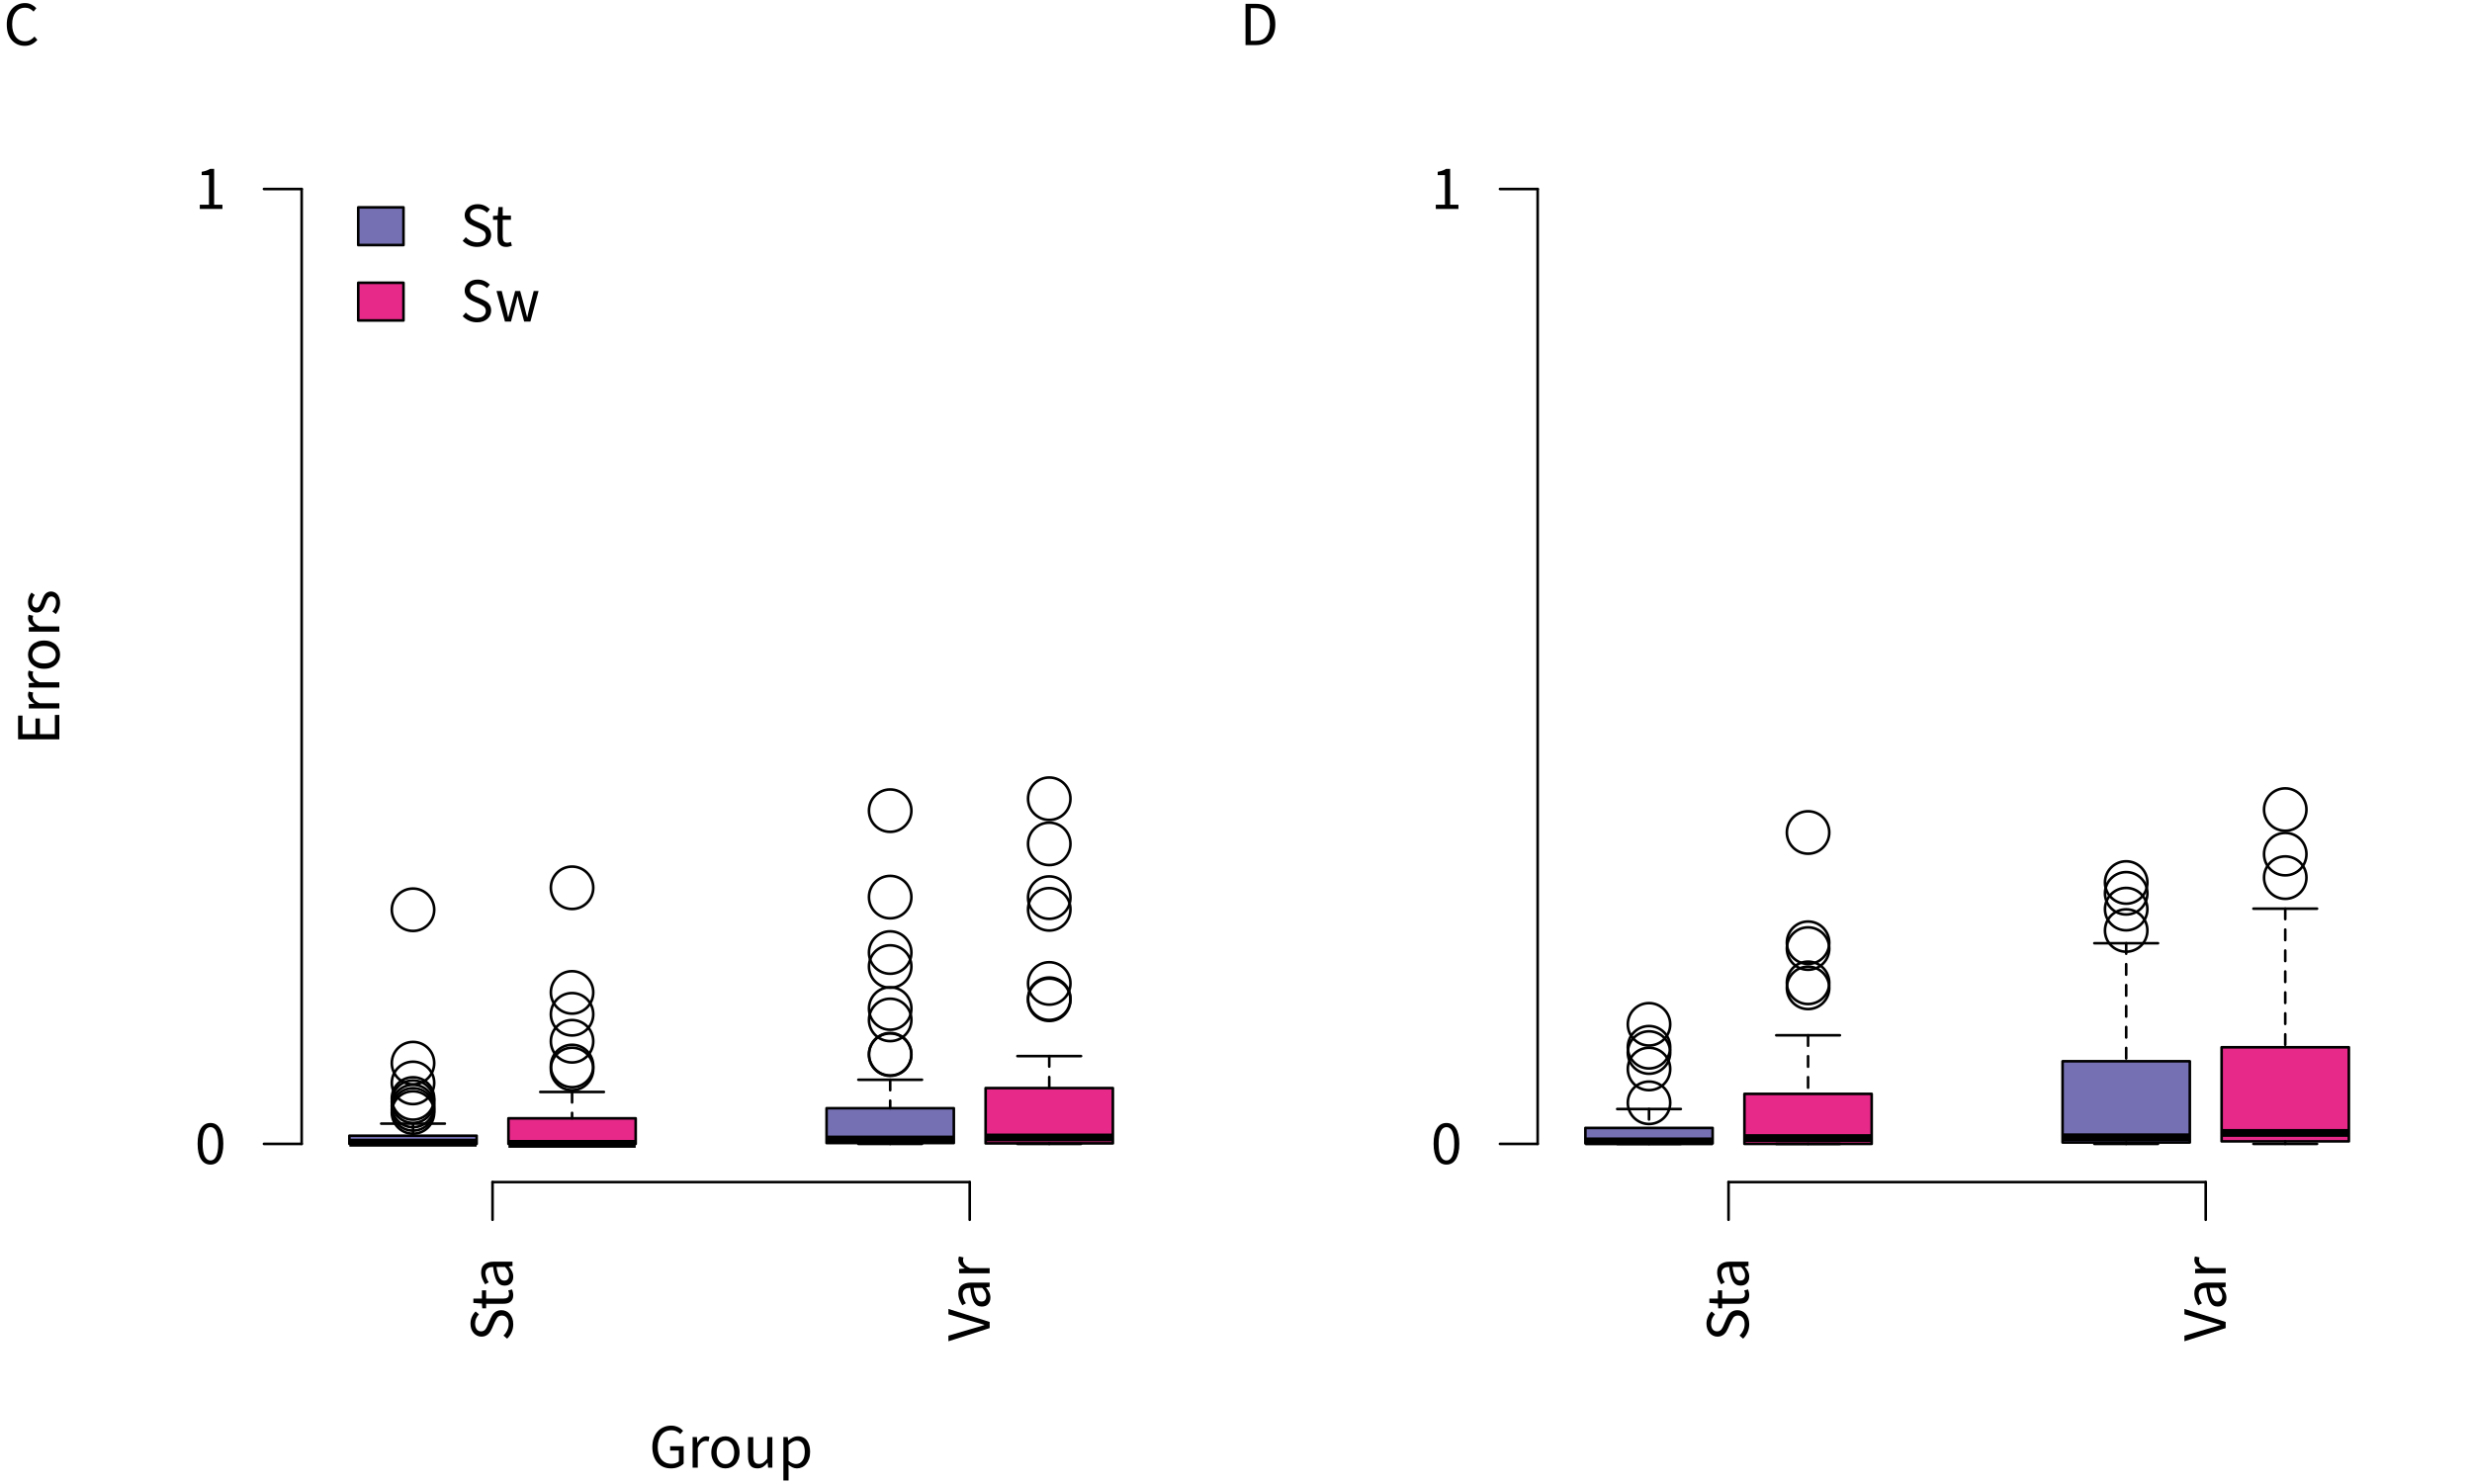 <?xml version="1.0" encoding="UTF-8"?>
<svg xmlns="http://www.w3.org/2000/svg" xmlns:xlink="http://www.w3.org/1999/xlink" width="708" height="425" viewBox="0 0 708 425">
<defs>
<g>
<g id="glyph-0-0">
<path d="M 6.266 0.219 C 5.484 0.219 4.766 0.082 4.109 -0.188 C 3.453 -0.469 2.891 -0.867 2.422 -1.391 C 1.961 -1.91 1.598 -2.551 1.328 -3.312 C 1.066 -4.082 0.938 -4.945 0.938 -5.906 C 0.938 -6.852 1.07 -7.703 1.344 -8.453 C 1.613 -9.211 1.988 -9.852 2.469 -10.375 C 2.945 -10.906 3.52 -11.312 4.188 -11.594 C 4.852 -11.883 5.578 -12.031 6.359 -12.031 C 6.766 -12.031 7.133 -11.984 7.469 -11.891 C 7.812 -11.805 8.125 -11.695 8.406 -11.562 C 8.695 -11.426 8.953 -11.27 9.172 -11.094 C 9.391 -10.914 9.582 -10.738 9.75 -10.562 L 8.922 -9.594 C 8.629 -9.906 8.285 -10.164 7.891 -10.375 C 7.492 -10.594 6.992 -10.703 6.391 -10.703 C 5.785 -10.703 5.242 -10.594 4.766 -10.375 C 4.285 -10.156 3.879 -9.836 3.547 -9.422 C 3.211 -9.004 2.953 -8.5 2.766 -7.906 C 2.578 -7.32 2.484 -6.664 2.484 -5.938 C 2.484 -5.195 2.566 -4.531 2.734 -3.938 C 2.91 -3.344 3.164 -2.832 3.5 -2.406 C 3.832 -1.988 4.238 -1.664 4.719 -1.438 C 5.207 -1.207 5.77 -1.094 6.406 -1.094 C 6.82 -1.094 7.219 -1.156 7.594 -1.281 C 7.977 -1.406 8.289 -1.578 8.531 -1.797 L 8.531 -4.875 L 6.031 -4.875 L 6.031 -6.125 L 9.906 -6.125 L 9.906 -1.156 C 9.52 -0.758 9.016 -0.43 8.391 -0.172 C 7.766 0.086 7.055 0.219 6.266 0.219 Z M 6.266 0.219 "/>
</g>
<g id="glyph-0-1">
<path d="M 1.469 0 L 1.469 -8.75 L 2.703 -8.75 L 2.828 -7.156 L 2.875 -7.156 C 3.176 -7.707 3.539 -8.145 3.969 -8.469 C 4.395 -8.801 4.859 -8.969 5.359 -8.969 C 5.711 -8.969 6.023 -8.906 6.297 -8.781 L 6.016 -7.484 C 5.867 -7.535 5.734 -7.57 5.609 -7.594 C 5.492 -7.613 5.348 -7.625 5.172 -7.625 C 4.797 -7.625 4.406 -7.473 4 -7.172 C 3.602 -6.879 3.254 -6.359 2.953 -5.609 L 2.953 0 Z M 1.469 0 "/>
</g>
<g id="glyph-0-2">
<path d="M 4.875 0.219 C 4.332 0.219 3.816 0.117 3.328 -0.078 C 2.848 -0.285 2.422 -0.582 2.047 -0.969 C 1.68 -1.363 1.383 -1.848 1.156 -2.422 C 0.938 -2.992 0.828 -3.641 0.828 -4.359 C 0.828 -5.086 0.938 -5.734 1.156 -6.297 C 1.383 -6.867 1.68 -7.352 2.047 -7.75 C 2.422 -8.156 2.848 -8.457 3.328 -8.656 C 3.816 -8.863 4.332 -8.969 4.875 -8.969 C 5.414 -8.969 5.926 -8.863 6.406 -8.656 C 6.895 -8.457 7.328 -8.156 7.703 -7.75 C 8.078 -7.352 8.375 -6.867 8.594 -6.297 C 8.812 -5.734 8.922 -5.086 8.922 -4.359 C 8.922 -3.641 8.812 -2.992 8.594 -2.422 C 8.375 -1.848 8.078 -1.363 7.703 -0.969 C 7.328 -0.582 6.895 -0.285 6.406 -0.078 C 5.926 0.117 5.414 0.219 4.875 0.219 Z M 4.875 -1.016 C 5.25 -1.016 5.594 -1.094 5.906 -1.25 C 6.219 -1.414 6.484 -1.645 6.703 -1.938 C 6.922 -2.227 7.086 -2.578 7.203 -2.984 C 7.328 -3.391 7.391 -3.848 7.391 -4.359 C 7.391 -4.859 7.328 -5.316 7.203 -5.734 C 7.086 -6.148 6.922 -6.504 6.703 -6.797 C 6.484 -7.098 6.219 -7.328 5.906 -7.484 C 5.594 -7.648 5.25 -7.734 4.875 -7.734 C 4.5 -7.734 4.156 -7.648 3.844 -7.484 C 3.539 -7.328 3.273 -7.098 3.047 -6.797 C 2.828 -6.504 2.656 -6.148 2.531 -5.734 C 2.414 -5.316 2.359 -4.859 2.359 -4.359 C 2.359 -3.848 2.414 -3.391 2.531 -2.984 C 2.656 -2.578 2.828 -2.227 3.047 -1.938 C 3.273 -1.645 3.539 -1.414 3.844 -1.25 C 4.156 -1.094 4.5 -1.016 4.875 -1.016 Z M 4.875 -1.016 "/>
</g>
<g id="glyph-0-3">
<path d="M 4.031 0.219 C 3.094 0.219 2.41 -0.066 1.984 -0.641 C 1.555 -1.223 1.344 -2.078 1.344 -3.203 L 1.344 -8.75 L 2.844 -8.75 L 2.844 -3.406 C 2.844 -2.57 2.973 -1.973 3.234 -1.609 C 3.492 -1.242 3.91 -1.062 4.484 -1.062 C 4.941 -1.062 5.344 -1.176 5.688 -1.406 C 6.031 -1.645 6.414 -2.02 6.844 -2.531 L 6.844 -8.75 L 8.312 -8.75 L 8.312 0 L 7.094 0 L 6.969 -1.375 L 6.906 -1.375 C 6.5 -0.883 6.07 -0.492 5.625 -0.203 C 5.176 0.078 4.645 0.219 4.031 0.219 Z M 4.031 0.219 "/>
</g>
<g id="glyph-0-4">
<path d="M 1.469 3.688 L 1.469 -8.75 L 2.703 -8.75 L 2.828 -7.734 L 2.875 -7.734 C 3.27 -8.078 3.703 -8.367 4.172 -8.609 C 4.648 -8.848 5.148 -8.969 5.672 -8.969 C 6.234 -8.969 6.727 -8.859 7.156 -8.641 C 7.594 -8.43 7.953 -8.129 8.234 -7.734 C 8.523 -7.348 8.742 -6.883 8.891 -6.344 C 9.047 -5.801 9.125 -5.188 9.125 -4.5 C 9.125 -3.758 9.02 -3.098 8.812 -2.516 C 8.613 -1.93 8.336 -1.43 7.984 -1.016 C 7.641 -0.609 7.238 -0.301 6.781 -0.094 C 6.332 0.113 5.852 0.219 5.344 0.219 C 4.938 0.219 4.531 0.129 4.125 -0.047 C 3.727 -0.234 3.328 -0.484 2.922 -0.797 L 2.953 0.734 L 2.953 3.688 Z M 5.094 -1.031 C 5.457 -1.031 5.789 -1.109 6.094 -1.266 C 6.395 -1.43 6.656 -1.66 6.875 -1.953 C 7.102 -2.242 7.281 -2.602 7.406 -3.031 C 7.531 -3.469 7.594 -3.957 7.594 -4.5 C 7.594 -4.977 7.551 -5.414 7.469 -5.812 C 7.383 -6.207 7.25 -6.547 7.062 -6.828 C 6.875 -7.109 6.633 -7.328 6.344 -7.484 C 6.051 -7.641 5.703 -7.719 5.297 -7.719 C 4.922 -7.719 4.539 -7.613 4.156 -7.406 C 3.781 -7.207 3.379 -6.914 2.953 -6.531 L 2.953 -1.938 C 3.348 -1.602 3.727 -1.367 4.094 -1.234 C 4.469 -1.098 4.801 -1.031 5.094 -1.031 Z M 5.094 -1.031 "/>
</g>
<g id="glyph-0-5">
<path d="M 4.484 0.219 C 3.316 0.219 2.41 -0.297 1.766 -1.328 C 1.117 -2.359 0.797 -3.844 0.797 -5.781 C 0.797 -7.707 1.117 -9.176 1.766 -10.188 C 2.41 -11.195 3.316 -11.703 4.484 -11.703 C 5.629 -11.703 6.523 -11.195 7.172 -10.188 C 7.828 -9.176 8.156 -7.707 8.156 -5.781 C 8.156 -3.844 7.828 -2.359 7.172 -1.328 C 6.523 -0.297 5.629 0.219 4.484 0.219 Z M 4.484 -0.969 C 4.816 -0.969 5.117 -1.062 5.391 -1.25 C 5.66 -1.438 5.895 -1.723 6.094 -2.109 C 6.289 -2.504 6.441 -3.004 6.547 -3.609 C 6.66 -4.211 6.719 -4.938 6.719 -5.781 C 6.719 -6.613 6.66 -7.332 6.547 -7.938 C 6.441 -8.539 6.289 -9.031 6.094 -9.406 C 5.895 -9.781 5.66 -10.055 5.391 -10.234 C 5.117 -10.422 4.816 -10.516 4.484 -10.516 C 4.148 -10.516 3.844 -10.422 3.562 -10.234 C 3.289 -10.055 3.055 -9.781 2.859 -9.406 C 2.66 -9.031 2.504 -8.539 2.391 -7.938 C 2.285 -7.332 2.234 -6.613 2.234 -5.781 C 2.234 -4.102 2.438 -2.879 2.844 -2.109 C 3.258 -1.348 3.805 -0.969 4.484 -0.969 Z M 4.484 -0.969 "/>
</g>
<g id="glyph-0-6">
<path d="M 1.422 0 L 1.422 -1.219 L 4.047 -1.219 L 4.047 -9.688 L 1.969 -9.688 L 1.969 -10.641 C 2.488 -10.734 2.941 -10.848 3.328 -10.984 C 3.723 -11.129 4.078 -11.297 4.391 -11.484 L 5.531 -11.484 L 5.531 -1.219 L 7.906 -1.219 L 7.906 0 Z M 1.422 0 "/>
</g>
<g id="glyph-0-7">
<path d="M 4.891 0.219 C 4.066 0.219 3.301 0.062 2.594 -0.25 C 1.883 -0.562 1.27 -0.988 0.75 -1.531 L 1.656 -2.578 C 2.07 -2.129 2.566 -1.77 3.141 -1.5 C 3.711 -1.227 4.301 -1.094 4.906 -1.094 C 5.688 -1.094 6.289 -1.27 6.719 -1.625 C 7.156 -1.977 7.375 -2.445 7.375 -3.031 C 7.375 -3.32 7.32 -3.57 7.219 -3.781 C 7.125 -4 6.988 -4.18 6.812 -4.328 C 6.633 -4.473 6.426 -4.602 6.188 -4.719 C 5.945 -4.844 5.691 -4.973 5.422 -5.109 L 3.719 -5.844 C 3.445 -5.969 3.164 -6.113 2.875 -6.281 C 2.594 -6.445 2.336 -6.648 2.109 -6.891 C 1.879 -7.129 1.691 -7.414 1.547 -7.75 C 1.398 -8.082 1.328 -8.461 1.328 -8.891 C 1.328 -9.336 1.422 -9.75 1.609 -10.125 C 1.797 -10.508 2.051 -10.844 2.375 -11.125 C 2.707 -11.414 3.098 -11.641 3.547 -11.797 C 4.004 -11.953 4.504 -12.031 5.047 -12.031 C 5.754 -12.031 6.406 -11.895 7 -11.625 C 7.602 -11.352 8.113 -11 8.531 -10.562 L 7.719 -9.594 C 7.363 -9.938 6.969 -10.207 6.531 -10.406 C 6.094 -10.602 5.598 -10.703 5.047 -10.703 C 4.379 -10.703 3.844 -10.551 3.438 -10.25 C 3.039 -9.945 2.844 -9.523 2.844 -8.984 C 2.844 -8.691 2.898 -8.445 3.016 -8.25 C 3.129 -8.051 3.281 -7.875 3.469 -7.719 C 3.664 -7.57 3.879 -7.441 4.109 -7.328 C 4.336 -7.211 4.57 -7.109 4.812 -7.016 L 6.484 -6.297 C 6.816 -6.148 7.133 -5.984 7.438 -5.797 C 7.738 -5.617 7.992 -5.406 8.203 -5.156 C 8.422 -4.906 8.594 -4.613 8.719 -4.281 C 8.844 -3.957 8.906 -3.582 8.906 -3.156 C 8.906 -2.688 8.812 -2.242 8.625 -1.828 C 8.445 -1.422 8.18 -1.066 7.828 -0.766 C 7.484 -0.461 7.062 -0.223 6.562 -0.047 C 6.07 0.129 5.516 0.219 4.891 0.219 Z M 4.891 0.219 "/>
</g>
<g id="glyph-0-8">
<path d="M 4.234 0.219 C 3.766 0.219 3.367 0.145 3.047 0 C 2.734 -0.145 2.477 -0.344 2.281 -0.594 C 2.082 -0.844 1.941 -1.145 1.859 -1.5 C 1.773 -1.863 1.734 -2.266 1.734 -2.703 L 1.734 -7.547 L 0.438 -7.547 L 0.438 -8.656 L 1.797 -8.75 L 1.984 -11.203 L 3.219 -11.203 L 3.219 -8.75 L 5.578 -8.75 L 5.578 -7.547 L 3.219 -7.547 L 3.219 -2.688 C 3.219 -2.145 3.316 -1.723 3.516 -1.422 C 3.711 -1.129 4.066 -0.984 4.578 -0.984 C 4.734 -0.984 4.898 -1.008 5.078 -1.062 C 5.254 -1.113 5.414 -1.164 5.562 -1.219 L 5.844 -0.109 C 5.602 -0.023 5.344 0.047 5.062 0.109 C 4.781 0.18 4.504 0.219 4.234 0.219 Z M 4.234 0.219 "/>
</g>
<g id="glyph-0-9">
<path d="M 2.859 0 L 0.438 -8.75 L 1.938 -8.75 L 3.234 -3.688 C 3.336 -3.27 3.43 -2.863 3.516 -2.469 C 3.598 -2.07 3.68 -1.672 3.766 -1.266 L 3.828 -1.266 C 3.93 -1.672 4.031 -2.07 4.125 -2.469 C 4.219 -2.875 4.316 -3.281 4.422 -3.688 L 5.781 -8.75 L 7.219 -8.75 L 8.594 -3.688 C 8.695 -3.27 8.797 -2.863 8.891 -2.469 C 8.992 -2.07 9.098 -1.672 9.203 -1.266 L 9.266 -1.266 C 9.359 -1.672 9.445 -2.07 9.531 -2.469 C 9.625 -2.863 9.719 -3.27 9.812 -3.688 L 11.094 -8.75 L 12.484 -8.75 L 10.156 0 L 8.359 0 L 7.094 -4.703 C 6.988 -5.117 6.891 -5.531 6.797 -5.938 C 6.703 -6.344 6.602 -6.77 6.5 -7.219 L 6.422 -7.219 C 6.328 -6.77 6.234 -6.336 6.141 -5.922 C 6.047 -5.516 5.938 -5.102 5.812 -4.688 L 4.594 0 Z M 2.859 0 "/>
</g>
<g id="glyph-0-10">
<path d="M 6.078 0.219 C 5.336 0.219 4.656 0.082 4.031 -0.188 C 3.406 -0.469 2.859 -0.867 2.391 -1.391 C 1.93 -1.91 1.57 -2.551 1.312 -3.312 C 1.062 -4.082 0.938 -4.945 0.938 -5.906 C 0.938 -6.852 1.066 -7.703 1.328 -8.453 C 1.598 -9.211 1.961 -9.852 2.422 -10.375 C 2.891 -10.906 3.441 -11.312 4.078 -11.594 C 4.723 -11.883 5.422 -12.031 6.172 -12.031 C 6.891 -12.031 7.52 -11.879 8.062 -11.578 C 8.613 -11.285 9.062 -10.945 9.406 -10.562 L 8.609 -9.594 C 8.297 -9.926 7.941 -10.191 7.547 -10.391 C 7.148 -10.598 6.695 -10.703 6.188 -10.703 C 5.625 -10.703 5.113 -10.594 4.656 -10.375 C 4.207 -10.156 3.816 -9.836 3.484 -9.422 C 3.16 -9.004 2.91 -8.5 2.734 -7.906 C 2.566 -7.32 2.484 -6.664 2.484 -5.938 C 2.484 -5.195 2.566 -4.531 2.734 -3.938 C 2.91 -3.344 3.156 -2.832 3.469 -2.406 C 3.781 -1.988 4.16 -1.664 4.609 -1.438 C 5.066 -1.207 5.578 -1.094 6.141 -1.094 C 6.711 -1.094 7.211 -1.207 7.641 -1.438 C 8.078 -1.676 8.488 -2.008 8.875 -2.438 L 9.703 -1.5 C 9.234 -0.957 8.703 -0.535 8.109 -0.234 C 7.523 0.066 6.848 0.219 6.078 0.219 Z M 6.078 0.219 "/>
</g>
<g id="glyph-0-11">
<path d="M 1.625 0 L 1.625 -11.812 L 4.578 -11.812 C 6.398 -11.812 7.785 -11.305 8.734 -10.297 C 9.68 -9.285 10.156 -7.836 10.156 -5.953 C 10.156 -5.016 10.035 -4.176 9.797 -3.438 C 9.555 -2.707 9.203 -2.086 8.734 -1.578 C 8.266 -1.066 7.688 -0.676 7 -0.406 C 6.312 -0.133 5.523 0 4.641 0 Z M 3.109 -1.219 L 4.469 -1.219 C 5.844 -1.219 6.875 -1.629 7.562 -2.453 C 8.258 -3.285 8.609 -4.453 8.609 -5.953 C 8.609 -7.453 8.258 -8.598 7.562 -9.391 C 6.875 -10.18 5.844 -10.578 4.469 -10.578 L 3.109 -10.578 Z M 3.109 -1.219 "/>
</g>
<g id="glyph-1-0">
<path d="M 0 -1.625 L -11.812 -1.625 L -11.812 -8.422 L -10.547 -8.422 L -10.547 -3.109 L -6.844 -3.109 L -6.844 -7.594 L -5.562 -7.594 L -5.562 -3.109 L -1.281 -3.109 L -1.281 -8.609 L 0 -8.609 Z M 0 -1.625 "/>
</g>
<g id="glyph-1-1">
<path d="M 0 -1.469 L -8.75 -1.469 L -8.75 -2.703 L -7.156 -2.828 L -7.156 -2.875 C -7.707 -3.176 -8.145 -3.539 -8.469 -3.969 C -8.801 -4.395 -8.969 -4.859 -8.969 -5.359 C -8.969 -5.711 -8.906 -6.023 -8.781 -6.297 L -7.484 -6.016 C -7.535 -5.867 -7.57 -5.734 -7.594 -5.609 C -7.613 -5.492 -7.625 -5.348 -7.625 -5.172 C -7.625 -4.797 -7.473 -4.406 -7.172 -4 C -6.879 -3.602 -6.359 -3.254 -5.609 -2.953 L 0 -2.953 Z M 0 -1.469 "/>
</g>
<g id="glyph-1-2">
<path d="M 0.219 -4.875 C 0.219 -4.332 0.117 -3.816 -0.078 -3.328 C -0.285 -2.848 -0.582 -2.422 -0.969 -2.047 C -1.363 -1.68 -1.848 -1.383 -2.422 -1.156 C -2.992 -0.938 -3.641 -0.828 -4.359 -0.828 C -5.086 -0.828 -5.734 -0.938 -6.297 -1.156 C -6.867 -1.383 -7.352 -1.68 -7.75 -2.047 C -8.156 -2.422 -8.457 -2.848 -8.656 -3.328 C -8.863 -3.816 -8.969 -4.332 -8.969 -4.875 C -8.969 -5.414 -8.863 -5.926 -8.656 -6.406 C -8.457 -6.895 -8.156 -7.328 -7.75 -7.703 C -7.352 -8.078 -6.867 -8.375 -6.297 -8.594 C -5.734 -8.812 -5.086 -8.922 -4.359 -8.922 C -3.641 -8.922 -2.992 -8.812 -2.422 -8.594 C -1.848 -8.375 -1.363 -8.078 -0.969 -7.703 C -0.582 -7.328 -0.285 -6.895 -0.078 -6.406 C 0.117 -5.926 0.219 -5.414 0.219 -4.875 Z M -1.016 -4.875 C -1.016 -5.25 -1.094 -5.594 -1.25 -5.906 C -1.414 -6.219 -1.645 -6.484 -1.938 -6.703 C -2.227 -6.922 -2.578 -7.086 -2.984 -7.203 C -3.391 -7.328 -3.848 -7.391 -4.359 -7.391 C -4.859 -7.391 -5.316 -7.328 -5.734 -7.203 C -6.148 -7.086 -6.504 -6.922 -6.797 -6.703 C -7.098 -6.484 -7.328 -6.219 -7.484 -5.906 C -7.648 -5.594 -7.734 -5.25 -7.734 -4.875 C -7.734 -4.5 -7.648 -4.156 -7.484 -3.844 C -7.328 -3.539 -7.098 -3.273 -6.797 -3.047 C -6.504 -2.828 -6.148 -2.656 -5.734 -2.531 C -5.316 -2.414 -4.859 -2.359 -4.359 -2.359 C -3.848 -2.359 -3.391 -2.414 -2.984 -2.531 C -2.578 -2.656 -2.227 -2.828 -1.938 -3.047 C -1.645 -3.273 -1.414 -3.539 -1.25 -3.844 C -1.094 -4.156 -1.016 -4.5 -1.016 -4.875 Z M -1.016 -4.875 "/>
</g>
<g id="glyph-1-3">
<path d="M 0.219 -3.766 C 0.219 -3.141 0.102 -2.547 -0.125 -1.984 C -0.352 -1.422 -0.641 -0.926 -0.984 -0.5 L -1.984 -1.234 C -1.672 -1.617 -1.414 -2.016 -1.219 -2.422 C -1.031 -2.828 -0.938 -3.289 -0.938 -3.812 C -0.938 -4.395 -1.066 -4.828 -1.328 -5.109 C -1.598 -5.398 -1.922 -5.547 -2.297 -5.547 C -2.523 -5.547 -2.723 -5.484 -2.891 -5.359 C -3.066 -5.242 -3.219 -5.094 -3.344 -4.906 C -3.469 -4.719 -3.578 -4.504 -3.672 -4.266 C -3.766 -4.023 -3.859 -3.785 -3.953 -3.547 C -4.066 -3.234 -4.191 -2.922 -4.328 -2.609 C -4.461 -2.297 -4.629 -2.016 -4.828 -1.766 C -5.023 -1.523 -5.254 -1.328 -5.516 -1.172 C -5.785 -1.016 -6.109 -0.938 -6.484 -0.938 C -6.828 -0.938 -7.148 -1.004 -7.453 -1.141 C -7.766 -1.273 -8.031 -1.473 -8.25 -1.734 C -8.477 -1.992 -8.656 -2.305 -8.781 -2.672 C -8.906 -3.047 -8.969 -3.469 -8.969 -3.938 C -8.969 -4.488 -8.867 -4.992 -8.672 -5.453 C -8.484 -5.922 -8.25 -6.32 -7.969 -6.656 L -7.031 -5.953 C -7.258 -5.66 -7.445 -5.348 -7.594 -5.016 C -7.738 -4.691 -7.812 -4.336 -7.812 -3.953 C -7.812 -3.398 -7.688 -2.992 -7.438 -2.734 C -7.188 -2.484 -6.891 -2.359 -6.547 -2.359 C -6.348 -2.359 -6.172 -2.41 -6.016 -2.516 C -5.867 -2.629 -5.738 -2.773 -5.625 -2.953 C -5.508 -3.129 -5.406 -3.332 -5.312 -3.562 C -5.227 -3.801 -5.141 -4.047 -5.047 -4.297 C -4.922 -4.609 -4.789 -4.922 -4.656 -5.234 C -4.531 -5.555 -4.367 -5.844 -4.172 -6.094 C -3.973 -6.352 -3.727 -6.562 -3.438 -6.719 C -3.145 -6.883 -2.797 -6.969 -2.391 -6.969 C -2.035 -6.969 -1.703 -6.895 -1.391 -6.75 C -1.078 -6.613 -0.801 -6.41 -0.562 -6.141 C -0.32 -5.867 -0.133 -5.531 0 -5.125 C 0.145 -4.727 0.219 -4.273 0.219 -3.766 Z M 0.219 -3.766 "/>
</g>
<g id="glyph-1-4">
<path d="M 0.219 -4.891 C 0.219 -4.066 0.062 -3.301 -0.25 -2.594 C -0.562 -1.883 -0.988 -1.27 -1.531 -0.75 L -2.578 -1.656 C -2.129 -2.07 -1.77 -2.566 -1.5 -3.141 C -1.227 -3.711 -1.094 -4.301 -1.094 -4.906 C -1.094 -5.688 -1.27 -6.289 -1.625 -6.719 C -1.977 -7.156 -2.445 -7.375 -3.031 -7.375 C -3.32 -7.375 -3.57 -7.32 -3.781 -7.219 C -4 -7.125 -4.18 -6.988 -4.328 -6.812 C -4.473 -6.633 -4.602 -6.426 -4.719 -6.188 C -4.844 -5.945 -4.973 -5.691 -5.109 -5.422 L -5.844 -3.719 C -5.969 -3.445 -6.113 -3.164 -6.281 -2.875 C -6.445 -2.594 -6.648 -2.336 -6.891 -2.109 C -7.129 -1.879 -7.414 -1.691 -7.75 -1.547 C -8.082 -1.398 -8.461 -1.328 -8.891 -1.328 C -9.336 -1.328 -9.75 -1.422 -10.125 -1.609 C -10.508 -1.797 -10.844 -2.051 -11.125 -2.375 C -11.414 -2.707 -11.641 -3.098 -11.797 -3.547 C -11.953 -4.004 -12.031 -4.504 -12.031 -5.047 C -12.031 -5.754 -11.895 -6.406 -11.625 -7 C -11.352 -7.602 -11 -8.113 -10.562 -8.531 L -9.594 -7.719 C -9.938 -7.363 -10.207 -6.969 -10.406 -6.531 C -10.602 -6.094 -10.703 -5.598 -10.703 -5.047 C -10.703 -4.379 -10.551 -3.844 -10.25 -3.438 C -9.945 -3.039 -9.523 -2.844 -8.984 -2.844 C -8.691 -2.844 -8.445 -2.898 -8.25 -3.016 C -8.051 -3.129 -7.875 -3.281 -7.719 -3.469 C -7.57 -3.664 -7.441 -3.879 -7.328 -4.109 C -7.211 -4.336 -7.109 -4.57 -7.016 -4.812 L -6.297 -6.484 C -6.148 -6.816 -5.984 -7.133 -5.797 -7.438 C -5.617 -7.738 -5.406 -7.992 -5.156 -8.203 C -4.906 -8.422 -4.613 -8.594 -4.281 -8.719 C -3.957 -8.844 -3.582 -8.906 -3.156 -8.906 C -2.688 -8.906 -2.242 -8.812 -1.828 -8.625 C -1.422 -8.445 -1.066 -8.18 -0.766 -7.828 C -0.461 -7.484 -0.223 -7.062 -0.047 -6.562 C 0.129 -6.07 0.219 -5.516 0.219 -4.891 Z M 0.219 -4.891 "/>
</g>
<g id="glyph-1-5">
<path d="M 0.219 -4.234 C 0.219 -3.766 0.145 -3.367 0 -3.047 C -0.145 -2.734 -0.344 -2.477 -0.594 -2.281 C -0.844 -2.082 -1.145 -1.941 -1.5 -1.859 C -1.863 -1.773 -2.266 -1.734 -2.703 -1.734 L -7.547 -1.734 L -7.547 -0.438 L -8.656 -0.438 L -8.75 -1.797 L -11.203 -1.984 L -11.203 -3.219 L -8.75 -3.219 L -8.75 -5.578 L -7.547 -5.578 L -7.547 -3.219 L -2.688 -3.219 C -2.145 -3.219 -1.723 -3.316 -1.422 -3.516 C -1.129 -3.711 -0.984 -4.066 -0.984 -4.578 C -0.984 -4.734 -1.008 -4.898 -1.062 -5.078 C -1.113 -5.254 -1.164 -5.414 -1.219 -5.562 L -0.109 -5.844 C -0.023 -5.602 0.047 -5.344 0.109 -5.062 C 0.18 -4.781 0.219 -4.504 0.219 -4.234 Z M 0.219 -4.234 "/>
</g>
<g id="glyph-1-6">
<path d="M 0.219 -3.484 C 0.219 -2.754 0.004 -2.145 -0.422 -1.656 C -0.859 -1.176 -1.473 -0.938 -2.266 -0.938 C -3.223 -0.938 -3.957 -1.359 -4.469 -2.203 C -4.977 -3.055 -5.336 -4.422 -5.547 -6.297 C -5.816 -6.297 -6.082 -6.27 -6.344 -6.219 C -6.613 -6.164 -6.848 -6.07 -7.047 -5.938 C -7.254 -5.801 -7.422 -5.617 -7.547 -5.391 C -7.672 -5.16 -7.734 -4.863 -7.734 -4.5 C -7.734 -4 -7.633 -3.523 -7.438 -3.078 C -7.25 -2.629 -7.035 -2.234 -6.797 -1.891 L -7.828 -1.312 C -8.086 -1.719 -8.344 -2.211 -8.594 -2.797 C -8.844 -3.391 -8.969 -4.039 -8.969 -4.75 C -8.969 -5.82 -8.641 -6.598 -7.984 -7.078 C -7.328 -7.555 -6.453 -7.797 -5.359 -7.797 L 0 -7.797 L 0 -6.562 L -1.047 -6.438 L -1.047 -6.391 C -0.691 -5.973 -0.391 -5.52 -0.141 -5.031 C 0.098 -4.551 0.219 -4.035 0.219 -3.484 Z M -0.969 -3.922 C -0.969 -4.336 -1.066 -4.734 -1.266 -5.109 C -1.461 -5.484 -1.754 -5.879 -2.141 -6.297 L -4.578 -6.297 C -4.473 -5.566 -4.352 -4.953 -4.219 -4.453 C -4.094 -3.953 -3.938 -3.551 -3.75 -3.25 C -3.57 -2.945 -3.367 -2.723 -3.141 -2.578 C -2.91 -2.441 -2.656 -2.375 -2.375 -2.375 C -1.875 -2.375 -1.516 -2.523 -1.297 -2.828 C -1.078 -3.129 -0.969 -3.492 -0.969 -3.922 Z M -0.969 -3.922 "/>
</g>
<g id="glyph-1-7">
<path d="M 0 -3.781 L -11.812 0 L -11.812 -1.609 L -5.438 -3.484 C -4.727 -3.703 -4.07 -3.891 -3.469 -4.047 C -2.875 -4.211 -2.227 -4.41 -1.531 -4.641 L -1.531 -4.719 C -2.227 -4.938 -2.875 -5.129 -3.469 -5.297 C -4.07 -5.461 -4.727 -5.645 -5.438 -5.844 L -11.812 -7.734 L -11.812 -9.266 L 0 -5.531 Z M 0 -3.781 "/>
</g>
</g>
</defs>
<rect x="-70.8" y="-42.5" width="849.6" height="510" fill="rgb(100%, 100%, 100%)" fill-opacity="1"/>
<path fill-rule="nonzero" fill="rgb(45.882%, 43.922%, 70.196%)" fill-opacity="1" d="M 100.066 327.66 L 136.512 327.66 L 136.512 325.312 L 100.066 325.312 Z M 100.066 327.66 "/>
<path fill="none" stroke-width="2.25" stroke-linecap="butt" stroke-linejoin="round" stroke="rgb(0%, 0%, 0%)" stroke-opacity="1" stroke-miterlimit="10" d="M 100.066 327.324 L 136.512 327.324 "/>
<path fill="none" stroke-width="0.75" stroke-linecap="round" stroke-linejoin="round" stroke="rgb(0%, 0%, 0%)" stroke-opacity="1" stroke-dasharray="3 3" stroke-miterlimit="10" d="M 118.289 327.66 L 118.289 327.66 "/>
<path fill="none" stroke-width="0.75" stroke-linecap="round" stroke-linejoin="round" stroke="rgb(0%, 0%, 0%)" stroke-opacity="1" stroke-dasharray="3 3" stroke-miterlimit="10" d="M 118.289 321.855 L 118.289 325.312 "/>
<path fill="none" stroke-width="0.75" stroke-linecap="round" stroke-linejoin="round" stroke="rgb(0%, 0%, 0%)" stroke-opacity="1" stroke-miterlimit="10" d="M 109.18 327.66 L 127.398 327.66 "/>
<path fill="none" stroke-width="0.75" stroke-linecap="round" stroke-linejoin="round" stroke="rgb(0%, 0%, 0%)" stroke-opacity="1" stroke-miterlimit="10" d="M 109.18 321.855 L 127.398 321.855 "/>
<path fill="none" stroke-width="0.75" stroke-linecap="round" stroke-linejoin="round" stroke="rgb(0%, 0%, 0%)" stroke-opacity="1" stroke-miterlimit="10" d="M 100.066 327.66 L 136.512 327.66 L 136.512 325.312 L 100.066 325.312 Z M 100.066 327.66 "/>
<path fill="none" stroke-width="0.75" stroke-linecap="round" stroke-linejoin="round" stroke="rgb(0%, 0%, 0%)" stroke-opacity="1" stroke-miterlimit="10" d="M 124.363 318.668 C 124.363 322.023 121.645 324.742 118.289 324.742 C 114.934 324.742 112.215 322.023 112.215 318.668 C 112.215 315.312 114.934 312.594 118.289 312.594 C 121.645 312.594 124.363 315.312 124.363 318.668 "/>
<path fill="none" stroke-width="0.75" stroke-linecap="round" stroke-linejoin="round" stroke="rgb(0%, 0%, 0%)" stroke-opacity="1" stroke-miterlimit="10" d="M 124.363 260.594 C 124.363 263.949 121.645 266.668 118.289 266.668 C 114.934 266.668 112.215 263.949 112.215 260.594 C 112.215 257.238 114.934 254.52 118.289 254.52 C 121.645 254.52 124.363 257.238 124.363 260.594 "/>
<path fill="none" stroke-width="0.75" stroke-linecap="round" stroke-linejoin="round" stroke="rgb(0%, 0%, 0%)" stroke-opacity="1" stroke-miterlimit="10" d="M 124.363 315.574 C 124.363 318.93 121.645 321.652 118.289 321.652 C 114.934 321.652 112.215 318.93 112.215 315.574 C 112.215 312.223 114.934 309.5 118.289 309.5 C 121.645 309.5 124.363 312.223 124.363 315.574 "/>
<path fill="none" stroke-width="0.75" stroke-linecap="round" stroke-linejoin="round" stroke="rgb(0%, 0%, 0%)" stroke-opacity="1" stroke-miterlimit="10" d="M 124.363 317.781 C 124.363 321.137 121.645 323.855 118.289 323.855 C 114.934 323.855 112.215 321.137 112.215 317.781 C 112.215 314.426 114.934 311.707 118.289 311.707 C 121.645 311.707 124.363 314.426 124.363 317.781 "/>
<path fill="none" stroke-width="0.75" stroke-linecap="round" stroke-linejoin="round" stroke="rgb(0%, 0%, 0%)" stroke-opacity="1" stroke-miterlimit="10" d="M 124.363 304.527 C 124.363 307.883 121.645 310.602 118.289 310.602 C 114.934 310.602 112.215 307.883 112.215 304.527 C 112.215 301.172 114.934 298.453 118.289 298.453 C 121.645 298.453 124.363 301.172 124.363 304.527 "/>
<path fill="none" stroke-width="0.75" stroke-linecap="round" stroke-linejoin="round" stroke="rgb(0%, 0%, 0%)" stroke-opacity="1" stroke-miterlimit="10" d="M 124.363 316.805 C 124.363 320.16 121.645 322.879 118.289 322.879 C 114.934 322.879 112.215 320.16 112.215 316.805 C 112.215 313.449 114.934 310.73 118.289 310.73 C 121.645 310.73 124.363 313.449 124.363 316.805 "/>
<path fill="none" stroke-width="0.75" stroke-linecap="round" stroke-linejoin="round" stroke="rgb(0%, 0%, 0%)" stroke-opacity="1" stroke-miterlimit="10" d="M 124.363 310.191 C 124.363 313.547 121.645 316.27 118.289 316.27 C 114.934 316.27 112.215 313.547 112.215 310.191 C 112.215 306.836 114.934 304.117 118.289 304.117 C 121.645 304.117 124.363 306.836 124.363 310.191 "/>
<path fill="none" stroke-width="0.75" stroke-linecap="round" stroke-linejoin="round" stroke="rgb(0%, 0%, 0%)" stroke-opacity="1" stroke-miterlimit="10" d="M 124.363 314.648 C 124.363 318.004 121.645 320.723 118.289 320.723 C 114.934 320.723 112.215 318.004 112.215 314.648 C 112.215 311.293 114.934 308.574 118.289 308.574 C 121.645 308.574 124.363 311.293 124.363 314.648 "/>
<path fill-rule="nonzero" fill="rgb(90.588%, 16.078%, 54.118%)" fill-opacity="1" d="M 145.621 327.66 L 182.066 327.66 L 182.066 320.332 L 145.621 320.332 Z M 145.621 327.66 "/>
<path fill="none" stroke-width="2.25" stroke-linecap="butt" stroke-linejoin="round" stroke="rgb(0%, 0%, 0%)" stroke-opacity="1" stroke-miterlimit="10" d="M 145.621 327.66 L 182.066 327.66 "/>
<path fill="none" stroke-width="0.75" stroke-linecap="round" stroke-linejoin="round" stroke="rgb(0%, 0%, 0%)" stroke-opacity="1" stroke-dasharray="3 3" stroke-miterlimit="10" d="M 163.844 327.66 L 163.844 327.66 "/>
<path fill="none" stroke-width="0.75" stroke-linecap="round" stroke-linejoin="round" stroke="rgb(0%, 0%, 0%)" stroke-opacity="1" stroke-dasharray="3 3" stroke-miterlimit="10" d="M 163.844 312.785 L 163.844 320.332 "/>
<path fill="none" stroke-width="0.75" stroke-linecap="round" stroke-linejoin="round" stroke="rgb(0%, 0%, 0%)" stroke-opacity="1" stroke-miterlimit="10" d="M 154.734 327.66 L 172.957 327.66 "/>
<path fill="none" stroke-width="0.75" stroke-linecap="round" stroke-linejoin="round" stroke="rgb(0%, 0%, 0%)" stroke-opacity="1" stroke-miterlimit="10" d="M 154.734 312.785 L 172.957 312.785 "/>
<path fill="none" stroke-width="0.75" stroke-linecap="round" stroke-linejoin="round" stroke="rgb(0%, 0%, 0%)" stroke-opacity="1" stroke-miterlimit="10" d="M 145.621 327.66 L 182.066 327.66 L 182.066 320.332 L 145.621 320.332 Z M 145.621 327.66 "/>
<path fill="none" stroke-width="0.75" stroke-linecap="round" stroke-linejoin="round" stroke="rgb(0%, 0%, 0%)" stroke-opacity="1" stroke-miterlimit="10" d="M 169.918 284.27 C 169.918 287.625 167.199 290.348 163.844 290.348 C 160.488 290.348 157.77 287.625 157.77 284.27 C 157.77 280.918 160.488 278.195 163.844 278.195 C 167.199 278.195 169.918 280.918 169.918 284.27 "/>
<path fill="none" stroke-width="0.75" stroke-linecap="round" stroke-linejoin="round" stroke="rgb(0%, 0%, 0%)" stroke-opacity="1" stroke-miterlimit="10" d="M 169.918 254.301 C 169.918 257.656 167.199 260.375 163.844 260.375 C 160.488 260.375 157.77 257.656 157.77 254.301 C 157.77 250.945 160.488 248.227 163.844 248.227 C 167.199 248.227 169.918 250.945 169.918 254.301 "/>
<path fill="none" stroke-width="0.75" stroke-linecap="round" stroke-linejoin="round" stroke="rgb(0%, 0%, 0%)" stroke-opacity="1" stroke-miterlimit="10" d="M 169.918 290.531 C 169.918 293.887 167.199 296.605 163.844 296.605 C 160.488 296.605 157.77 293.887 157.77 290.531 C 157.77 287.176 160.488 284.457 163.844 284.457 C 167.199 284.457 169.918 287.176 169.918 290.531 "/>
<path fill="none" stroke-width="0.75" stroke-linecap="round" stroke-linejoin="round" stroke="rgb(0%, 0%, 0%)" stroke-opacity="1" stroke-miterlimit="10" d="M 169.918 306.195 C 169.918 309.551 167.199 312.27 163.844 312.27 C 160.488 312.27 157.77 309.551 157.77 306.195 C 157.77 302.84 160.488 300.121 163.844 300.121 C 167.199 300.121 169.918 302.84 169.918 306.195 "/>
<path fill="none" stroke-width="0.75" stroke-linecap="round" stroke-linejoin="round" stroke="rgb(0%, 0%, 0%)" stroke-opacity="1" stroke-miterlimit="10" d="M 169.918 298.266 C 169.918 301.621 167.199 304.344 163.844 304.344 C 160.488 304.344 157.77 301.621 157.77 298.266 C 157.77 294.914 160.488 292.191 163.844 292.191 C 167.199 292.191 169.918 294.914 169.918 298.266 "/>
<path fill="none" stroke-width="0.75" stroke-linecap="round" stroke-linejoin="round" stroke="rgb(0%, 0%, 0%)" stroke-opacity="1" stroke-miterlimit="10" d="M 169.918 305.348 C 169.918 308.703 167.199 311.422 163.844 311.422 C 160.488 311.422 157.77 308.703 157.77 305.348 C 157.77 301.992 160.488 299.273 163.844 299.273 C 167.199 299.273 169.918 301.992 169.918 305.348 "/>
<path fill-rule="nonzero" fill="rgb(45.882%, 43.922%, 70.196%)" fill-opacity="1" d="M 236.734 327.418 L 273.18 327.418 L 273.18 317.441 L 236.734 317.441 Z M 236.734 327.418 "/>
<path fill="none" stroke-width="2.25" stroke-linecap="butt" stroke-linejoin="round" stroke="rgb(0%, 0%, 0%)" stroke-opacity="1" stroke-miterlimit="10" d="M 236.734 326.402 L 273.18 326.402 "/>
<path fill="none" stroke-width="0.75" stroke-linecap="round" stroke-linejoin="round" stroke="rgb(0%, 0%, 0%)" stroke-opacity="1" stroke-dasharray="3 3" stroke-miterlimit="10" d="M 254.957 327.66 L 254.957 327.418 "/>
<path fill="none" stroke-width="0.75" stroke-linecap="round" stroke-linejoin="round" stroke="rgb(0%, 0%, 0%)" stroke-opacity="1" stroke-dasharray="3 3" stroke-miterlimit="10" d="M 254.957 309.285 L 254.957 317.441 "/>
<path fill="none" stroke-width="0.75" stroke-linecap="round" stroke-linejoin="round" stroke="rgb(0%, 0%, 0%)" stroke-opacity="1" stroke-miterlimit="10" d="M 245.844 327.66 L 264.066 327.66 "/>
<path fill="none" stroke-width="0.75" stroke-linecap="round" stroke-linejoin="round" stroke="rgb(0%, 0%, 0%)" stroke-opacity="1" stroke-miterlimit="10" d="M 245.844 309.285 L 264.066 309.285 "/>
<path fill="none" stroke-width="0.75" stroke-linecap="round" stroke-linejoin="round" stroke="rgb(0%, 0%, 0%)" stroke-opacity="1" stroke-miterlimit="10" d="M 236.734 327.418 L 273.18 327.418 L 273.18 317.441 L 236.734 317.441 Z M 236.734 327.418 "/>
<path fill="none" stroke-width="0.75" stroke-linecap="round" stroke-linejoin="round" stroke="rgb(0%, 0%, 0%)" stroke-opacity="1" stroke-miterlimit="10" d="M 261.031 256.969 C 261.031 260.324 258.312 263.047 254.957 263.047 C 251.602 263.047 248.879 260.324 248.879 256.969 C 248.879 253.613 251.602 250.895 254.957 250.895 C 258.312 250.895 261.031 253.613 261.031 256.969 "/>
<path fill="none" stroke-width="0.75" stroke-linecap="round" stroke-linejoin="round" stroke="rgb(0%, 0%, 0%)" stroke-opacity="1" stroke-miterlimit="10" d="M 261.031 292.152 C 261.031 295.508 258.312 298.227 254.957 298.227 C 251.602 298.227 248.879 295.508 248.879 292.152 C 248.879 288.797 251.602 286.078 254.957 286.078 C 258.312 286.078 261.031 288.797 261.031 292.152 "/>
<path fill="none" stroke-width="0.75" stroke-linecap="round" stroke-linejoin="round" stroke="rgb(0%, 0%, 0%)" stroke-opacity="1" stroke-miterlimit="10" d="M 261.031 272.852 C 261.031 276.207 258.312 278.926 254.957 278.926 C 251.602 278.926 248.879 276.207 248.879 272.852 C 248.879 269.496 251.602 266.777 254.957 266.777 C 258.312 266.777 261.031 269.496 261.031 272.852 "/>
<path fill="none" stroke-width="0.75" stroke-linecap="round" stroke-linejoin="round" stroke="rgb(0%, 0%, 0%)" stroke-opacity="1" stroke-miterlimit="10" d="M 261.031 276.855 C 261.031 280.211 258.312 282.93 254.957 282.93 C 251.602 282.93 248.879 280.211 248.879 276.855 C 248.879 273.5 251.602 270.781 254.957 270.781 C 258.312 270.781 261.031 273.5 261.031 276.855 "/>
<path fill="none" stroke-width="0.75" stroke-linecap="round" stroke-linejoin="round" stroke="rgb(0%, 0%, 0%)" stroke-opacity="1" stroke-miterlimit="10" d="M 261.031 301.98 C 261.031 305.332 258.312 308.055 254.957 308.055 C 251.602 308.055 248.879 305.332 248.879 301.98 C 248.879 298.625 251.602 295.902 254.957 295.902 C 258.312 295.902 261.031 298.625 261.031 301.98 "/>
<path fill="none" stroke-width="0.75" stroke-linecap="round" stroke-linejoin="round" stroke="rgb(0%, 0%, 0%)" stroke-opacity="1" stroke-miterlimit="10" d="M 261.031 288.879 C 261.031 292.234 258.312 294.957 254.957 294.957 C 251.602 294.957 248.879 292.234 248.879 288.879 C 248.879 285.523 251.602 282.805 254.957 282.805 C 258.312 282.805 261.031 285.523 261.031 288.879 "/>
<path fill="none" stroke-width="0.75" stroke-linecap="round" stroke-linejoin="round" stroke="rgb(0%, 0%, 0%)" stroke-opacity="1" stroke-miterlimit="10" d="M 261.031 302.098 C 261.031 305.453 258.312 308.172 254.957 308.172 C 251.602 308.172 248.879 305.453 248.879 302.098 C 248.879 298.742 251.602 296.023 254.957 296.023 C 258.312 296.023 261.031 298.742 261.031 302.098 "/>
<path fill="none" stroke-width="0.75" stroke-linecap="round" stroke-linejoin="round" stroke="rgb(0%, 0%, 0%)" stroke-opacity="1" stroke-miterlimit="10" d="M 261.031 232.207 C 261.031 235.562 258.312 238.281 254.957 238.281 C 251.602 238.281 248.879 235.562 248.879 232.207 C 248.879 228.852 251.602 226.133 254.957 226.133 C 258.312 226.133 261.031 228.852 261.031 232.207 "/>
<path fill-rule="nonzero" fill="rgb(90.588%, 16.078%, 54.118%)" fill-opacity="1" d="M 282.289 327.508 L 318.734 327.508 L 318.734 311.668 L 282.289 311.668 Z M 282.289 327.508 "/>
<path fill="none" stroke-width="2.25" stroke-linecap="butt" stroke-linejoin="round" stroke="rgb(0%, 0%, 0%)" stroke-opacity="1" stroke-miterlimit="10" d="M 282.289 325.828 L 318.734 325.828 "/>
<path fill="none" stroke-width="0.75" stroke-linecap="round" stroke-linejoin="round" stroke="rgb(0%, 0%, 0%)" stroke-opacity="1" stroke-dasharray="3 3" stroke-miterlimit="10" d="M 300.512 327.66 L 300.512 327.508 "/>
<path fill="none" stroke-width="0.75" stroke-linecap="round" stroke-linejoin="round" stroke="rgb(0%, 0%, 0%)" stroke-opacity="1" stroke-dasharray="3 3" stroke-miterlimit="10" d="M 300.512 302.512 L 300.512 311.668 "/>
<path fill="none" stroke-width="0.75" stroke-linecap="round" stroke-linejoin="round" stroke="rgb(0%, 0%, 0%)" stroke-opacity="1" stroke-miterlimit="10" d="M 291.398 327.66 L 309.621 327.66 "/>
<path fill="none" stroke-width="0.75" stroke-linecap="round" stroke-linejoin="round" stroke="rgb(0%, 0%, 0%)" stroke-opacity="1" stroke-miterlimit="10" d="M 291.398 302.512 L 309.621 302.512 "/>
<path fill="none" stroke-width="0.75" stroke-linecap="round" stroke-linejoin="round" stroke="rgb(0%, 0%, 0%)" stroke-opacity="1" stroke-miterlimit="10" d="M 282.289 327.508 L 318.734 327.508 L 318.734 311.668 L 282.289 311.668 Z M 282.289 327.508 "/>
<path fill="none" stroke-width="0.75" stroke-linecap="round" stroke-linejoin="round" stroke="rgb(0%, 0%, 0%)" stroke-opacity="1" stroke-miterlimit="10" d="M 306.586 241.719 C 306.586 245.074 303.867 247.793 300.512 247.793 C 297.156 247.793 294.438 245.074 294.438 241.719 C 294.438 238.363 297.156 235.645 300.512 235.645 C 303.867 235.645 306.586 238.363 306.586 241.719 "/>
<path fill="none" stroke-width="0.75" stroke-linecap="round" stroke-linejoin="round" stroke="rgb(0%, 0%, 0%)" stroke-opacity="1" stroke-miterlimit="10" d="M 306.586 286.379 C 306.586 289.734 303.867 292.453 300.512 292.453 C 297.156 292.453 294.438 289.734 294.438 286.379 C 294.438 283.023 297.156 280.305 300.512 280.305 C 303.867 280.305 306.586 283.023 306.586 286.379 "/>
<path fill="none" stroke-width="0.75" stroke-linecap="round" stroke-linejoin="round" stroke="rgb(0%, 0%, 0%)" stroke-opacity="1" stroke-miterlimit="10" d="M 306.586 260.477 C 306.586 263.828 303.867 266.551 300.512 266.551 C 297.156 266.551 294.438 263.828 294.438 260.477 C 294.438 257.121 297.156 254.398 300.512 254.398 C 303.867 254.398 306.586 257.121 306.586 260.477 "/>
<path fill="none" stroke-width="0.75" stroke-linecap="round" stroke-linejoin="round" stroke="rgb(0%, 0%, 0%)" stroke-opacity="1" stroke-miterlimit="10" d="M 306.586 257.109 C 306.586 260.465 303.867 263.188 300.512 263.188 C 297.156 263.188 294.438 260.465 294.438 257.109 C 294.438 253.754 297.156 251.035 300.512 251.035 C 303.867 251.035 306.586 253.754 306.586 257.109 "/>
<path fill="none" stroke-width="0.75" stroke-linecap="round" stroke-linejoin="round" stroke="rgb(0%, 0%, 0%)" stroke-opacity="1" stroke-miterlimit="10" d="M 306.586 286.082 C 306.586 289.438 303.867 292.16 300.512 292.16 C 297.156 292.16 294.438 289.438 294.438 286.082 C 294.438 282.727 297.156 280.008 300.512 280.008 C 303.867 280.008 306.586 282.727 306.586 286.082 "/>
<path fill="none" stroke-width="0.75" stroke-linecap="round" stroke-linejoin="round" stroke="rgb(0%, 0%, 0%)" stroke-opacity="1" stroke-miterlimit="10" d="M 306.586 281.695 C 306.586 285.051 303.867 287.77 300.512 287.77 C 297.156 287.77 294.438 285.051 294.438 281.695 C 294.438 278.34 297.156 275.621 300.512 275.621 C 303.867 275.621 306.586 278.34 306.586 281.695 "/>
<path fill="none" stroke-width="0.75" stroke-linecap="round" stroke-linejoin="round" stroke="rgb(0%, 0%, 0%)" stroke-opacity="1" stroke-miterlimit="10" d="M 306.586 228.785 C 306.586 232.141 303.867 234.859 300.512 234.859 C 297.156 234.859 294.438 232.141 294.438 228.785 C 294.438 225.43 297.156 222.711 300.512 222.711 C 303.867 222.711 306.586 225.43 306.586 228.785 "/>
<g fill="rgb(0%, 0%, 0%)" fill-opacity="1">
<use xlink:href="#glyph-0-0" x="185.898" y="420.392"/>
<use xlink:href="#glyph-0-1" x="196.898" y="420.392"/>
<use xlink:href="#glyph-0-2" x="202.898" y="420.392"/>
<use xlink:href="#glyph-0-3" x="212.898" y="420.392"/>
<use xlink:href="#glyph-0-4" x="222.898" y="420.392"/>
</g>
<g fill="rgb(0%, 0%, 0%)" fill-opacity="1">
<use xlink:href="#glyph-1-0" x="16.993" y="213.398"/>
<use xlink:href="#glyph-1-1" x="16.993" y="204.398"/>
<use xlink:href="#glyph-1-1" x="16.993" y="198.398"/>
<use xlink:href="#glyph-1-2" x="16.993" y="192.398"/>
<use xlink:href="#glyph-1-1" x="16.993" y="182.398"/>
<use xlink:href="#glyph-1-3" x="16.993" y="176.398"/>
</g>
<path fill="none" stroke-width="0.75" stroke-linecap="round" stroke-linejoin="round" stroke="rgb(0%, 0%, 0%)" stroke-opacity="1" stroke-miterlimit="10" d="M 141.066 338.602 L 277.734 338.602 "/>
<path fill="none" stroke-width="0.75" stroke-linecap="round" stroke-linejoin="round" stroke="rgb(0%, 0%, 0%)" stroke-opacity="1" stroke-miterlimit="10" d="M 141.066 338.602 L 141.066 349.398 "/>
<path fill="none" stroke-width="0.75" stroke-linecap="round" stroke-linejoin="round" stroke="rgb(0%, 0%, 0%)" stroke-opacity="1" stroke-miterlimit="10" d="M 277.734 338.602 L 277.734 349.398 "/>
<g fill="rgb(0%, 0%, 0%)" fill-opacity="1">
<use xlink:href="#glyph-1-4" x="146.778" y="384.199"/>
<use xlink:href="#glyph-1-5" x="146.778" y="375.199"/>
<use xlink:href="#glyph-1-6" x="146.778" y="369.199"/>
</g>
<g fill="rgb(0%, 0%, 0%)" fill-opacity="1">
<use xlink:href="#glyph-1-7" x="283.446" y="384.199"/>
<use xlink:href="#glyph-1-6" x="283.446" y="375.199"/>
<use xlink:href="#glyph-1-1" x="283.446" y="366.199"/>
</g>
<path fill="none" stroke-width="0.75" stroke-linecap="round" stroke-linejoin="round" stroke="rgb(0%, 0%, 0%)" stroke-opacity="1" stroke-miterlimit="10" d="M 86.398 327.66 L 86.398 54.141 "/>
<path fill="none" stroke-width="0.75" stroke-linecap="round" stroke-linejoin="round" stroke="rgb(0%, 0%, 0%)" stroke-opacity="1" stroke-miterlimit="10" d="M 86.398 327.66 L 75.602 327.66 "/>
<path fill="none" stroke-width="0.75" stroke-linecap="round" stroke-linejoin="round" stroke="rgb(0%, 0%, 0%)" stroke-opacity="1" stroke-miterlimit="10" d="M 86.398 54.141 L 75.602 54.141 "/>
<g fill="rgb(0%, 0%, 0%)" fill-opacity="1">
<use xlink:href="#glyph-0-5" x="55.801" y="333.372"/>
</g>
<g fill="rgb(0%, 0%, 0%)" fill-opacity="1">
<use xlink:href="#glyph-0-6" x="55.801" y="59.853"/>
</g>
<path fill-rule="nonzero" fill="rgb(45.882%, 43.922%, 70.196%)" fill-opacity="1" stroke-width="0.75" stroke-linecap="round" stroke-linejoin="round" stroke="rgb(0%, 0%, 0%)" stroke-opacity="1" stroke-miterlimit="10" d="M 102.602 59.398 L 115.562 59.398 L 115.562 70.199 L 102.602 70.199 Z M 102.602 59.398 "/>
<path fill-rule="nonzero" fill="rgb(90.588%, 16.078%, 54.118%)" fill-opacity="1" stroke-width="0.75" stroke-linecap="round" stroke-linejoin="round" stroke="rgb(0%, 0%, 0%)" stroke-opacity="1" stroke-miterlimit="10" d="M 102.602 81 L 115.562 81 L 115.562 91.801 L 102.602 91.801 Z M 102.602 81 "/>
<g fill="rgb(0%, 0%, 0%)" fill-opacity="1">
<use xlink:href="#glyph-0-7" x="131.762" y="70.513"/>
<use xlink:href="#glyph-0-8" x="140.762" y="70.513"/>
</g>
<g fill="rgb(0%, 0%, 0%)" fill-opacity="1">
<use xlink:href="#glyph-0-7" x="131.762" y="92.11"/>
<use xlink:href="#glyph-0-9" x="141.762" y="92.11"/>
</g>
<g fill="rgb(0%, 0%, 0%)" fill-opacity="1">
<use xlink:href="#glyph-0-10" x="1" y="12.911"/>
</g>
<path fill-rule="nonzero" fill="rgb(45.882%, 43.922%, 70.196%)" fill-opacity="1" d="M 454.066 327.531 L 490.512 327.531 L 490.512 323.09 L 454.066 323.09 Z M 454.066 327.531 "/>
<path fill="none" stroke-width="2.25" stroke-linecap="butt" stroke-linejoin="round" stroke="rgb(0%, 0%, 0%)" stroke-opacity="1" stroke-miterlimit="10" d="M 454.066 326.934 L 490.512 326.934 "/>
<path fill="none" stroke-width="0.75" stroke-linecap="round" stroke-linejoin="round" stroke="rgb(0%, 0%, 0%)" stroke-opacity="1" stroke-dasharray="3 3" stroke-miterlimit="10" d="M 472.289 327.66 L 472.289 327.531 "/>
<path fill="none" stroke-width="0.75" stroke-linecap="round" stroke-linejoin="round" stroke="rgb(0%, 0%, 0%)" stroke-opacity="1" stroke-dasharray="3 3" stroke-miterlimit="10" d="M 472.289 317.668 L 472.289 323.09 "/>
<path fill="none" stroke-width="0.75" stroke-linecap="round" stroke-linejoin="round" stroke="rgb(0%, 0%, 0%)" stroke-opacity="1" stroke-miterlimit="10" d="M 463.18 327.66 L 481.398 327.66 "/>
<path fill="none" stroke-width="0.75" stroke-linecap="round" stroke-linejoin="round" stroke="rgb(0%, 0%, 0%)" stroke-opacity="1" stroke-miterlimit="10" d="M 463.18 317.668 L 481.398 317.668 "/>
<path fill="none" stroke-width="0.75" stroke-linecap="round" stroke-linejoin="round" stroke="rgb(0%, 0%, 0%)" stroke-opacity="1" stroke-miterlimit="10" d="M 454.066 327.531 L 490.512 327.531 L 490.512 323.09 L 454.066 323.09 Z M 454.066 327.531 "/>
<path fill="none" stroke-width="0.75" stroke-linecap="round" stroke-linejoin="round" stroke="rgb(0%, 0%, 0%)" stroke-opacity="1" stroke-miterlimit="10" d="M 478.363 315.887 C 478.363 319.242 475.645 321.961 472.289 321.961 C 468.934 321.961 466.215 319.242 466.215 315.887 C 466.215 312.531 468.934 309.812 472.289 309.812 C 475.645 309.812 478.363 312.531 478.363 315.887 "/>
<path fill="none" stroke-width="0.75" stroke-linecap="round" stroke-linejoin="round" stroke="rgb(0%, 0%, 0%)" stroke-opacity="1" stroke-miterlimit="10" d="M 478.363 293.41 C 478.363 296.766 475.645 299.484 472.289 299.484 C 468.934 299.484 466.215 296.766 466.215 293.41 C 466.215 290.055 468.934 287.336 472.289 287.336 C 475.645 287.336 478.363 290.055 478.363 293.41 "/>
<path fill="none" stroke-width="0.75" stroke-linecap="round" stroke-linejoin="round" stroke="rgb(0%, 0%, 0%)" stroke-opacity="1" stroke-miterlimit="10" d="M 478.363 306.203 C 478.363 309.559 475.645 312.277 472.289 312.277 C 468.934 312.277 466.215 309.559 466.215 306.203 C 466.215 302.848 468.934 300.129 472.289 300.129 C 475.645 300.129 478.363 302.848 478.363 306.203 "/>
<path fill="none" stroke-width="0.75" stroke-linecap="round" stroke-linejoin="round" stroke="rgb(0%, 0%, 0%)" stroke-opacity="1" stroke-miterlimit="10" d="M 478.363 301.492 C 478.363 304.848 475.645 307.566 472.289 307.566 C 468.934 307.566 466.215 304.848 466.215 301.492 C 466.215 298.137 468.934 295.418 472.289 295.418 C 475.645 295.418 478.363 298.137 478.363 301.492 "/>
<path fill="none" stroke-width="0.75" stroke-linecap="round" stroke-linejoin="round" stroke="rgb(0%, 0%, 0%)" stroke-opacity="1" stroke-miterlimit="10" d="M 478.363 299.977 C 478.363 303.332 475.645 306.055 472.289 306.055 C 468.934 306.055 466.215 303.332 466.215 299.977 C 466.215 296.625 468.934 293.902 472.289 293.902 C 475.645 293.902 478.363 296.625 478.363 299.977 "/>
<path fill-rule="nonzero" fill="rgb(90.588%, 16.078%, 54.118%)" fill-opacity="1" d="M 499.621 327.66 L 536.066 327.66 L 536.066 313.332 L 499.621 313.332 Z M 499.621 327.66 "/>
<path fill="none" stroke-width="2.25" stroke-linecap="butt" stroke-linejoin="round" stroke="rgb(0%, 0%, 0%)" stroke-opacity="1" stroke-miterlimit="10" d="M 499.621 325.996 L 536.066 325.996 "/>
<path fill="none" stroke-width="0.75" stroke-linecap="round" stroke-linejoin="round" stroke="rgb(0%, 0%, 0%)" stroke-opacity="1" stroke-dasharray="3 3" stroke-miterlimit="10" d="M 517.844 327.66 L 517.844 327.66 "/>
<path fill="none" stroke-width="0.75" stroke-linecap="round" stroke-linejoin="round" stroke="rgb(0%, 0%, 0%)" stroke-opacity="1" stroke-dasharray="3 3" stroke-miterlimit="10" d="M 517.844 296.551 L 517.844 313.332 "/>
<path fill="none" stroke-width="0.75" stroke-linecap="round" stroke-linejoin="round" stroke="rgb(0%, 0%, 0%)" stroke-opacity="1" stroke-miterlimit="10" d="M 508.734 327.66 L 526.957 327.66 "/>
<path fill="none" stroke-width="0.75" stroke-linecap="round" stroke-linejoin="round" stroke="rgb(0%, 0%, 0%)" stroke-opacity="1" stroke-miterlimit="10" d="M 508.734 296.551 L 526.957 296.551 "/>
<path fill="none" stroke-width="0.75" stroke-linecap="round" stroke-linejoin="round" stroke="rgb(0%, 0%, 0%)" stroke-opacity="1" stroke-miterlimit="10" d="M 499.621 327.66 L 536.066 327.66 L 536.066 313.332 L 499.621 313.332 Z M 499.621 327.66 "/>
<path fill="none" stroke-width="0.75" stroke-linecap="round" stroke-linejoin="round" stroke="rgb(0%, 0%, 0%)" stroke-opacity="1" stroke-miterlimit="10" d="M 523.918 281.523 C 523.918 284.879 521.199 287.602 517.844 287.602 C 514.488 287.602 511.77 284.879 511.77 281.523 C 511.77 278.172 514.488 275.449 517.844 275.449 C 521.199 275.449 523.918 278.172 523.918 281.523 "/>
<path fill="none" stroke-width="0.75" stroke-linecap="round" stroke-linejoin="round" stroke="rgb(0%, 0%, 0%)" stroke-opacity="1" stroke-miterlimit="10" d="M 523.918 238.461 C 523.918 241.816 521.199 244.539 517.844 244.539 C 514.488 244.539 511.77 241.816 511.77 238.461 C 511.77 235.105 514.488 232.387 517.844 232.387 C 521.199 232.387 523.918 235.105 523.918 238.461 "/>
<path fill="none" stroke-width="0.75" stroke-linecap="round" stroke-linejoin="round" stroke="rgb(0%, 0%, 0%)" stroke-opacity="1" stroke-miterlimit="10" d="M 523.918 282.969 C 523.918 286.324 521.199 289.047 517.844 289.047 C 514.488 289.047 511.77 286.324 511.77 282.969 C 511.77 279.617 514.488 276.895 517.844 276.895 C 521.199 276.895 523.918 279.617 523.918 282.969 "/>
<path fill="none" stroke-width="0.75" stroke-linecap="round" stroke-linejoin="round" stroke="rgb(0%, 0%, 0%)" stroke-opacity="1" stroke-miterlimit="10" d="M 523.918 270.035 C 523.918 273.391 521.199 276.109 517.844 276.109 C 514.488 276.109 511.77 273.391 511.77 270.035 C 511.77 266.68 514.488 263.961 517.844 263.961 C 521.199 263.961 523.918 266.68 523.918 270.035 "/>
<path fill="none" stroke-width="0.75" stroke-linecap="round" stroke-linejoin="round" stroke="rgb(0%, 0%, 0%)" stroke-opacity="1" stroke-miterlimit="10" d="M 523.918 271.711 C 523.918 275.066 521.199 277.785 517.844 277.785 C 514.488 277.785 511.77 275.066 511.77 271.711 C 511.77 268.355 514.488 265.637 517.844 265.637 C 521.199 265.637 523.918 268.355 523.918 271.711 "/>
<path fill-rule="nonzero" fill="rgb(45.882%, 43.922%, 70.196%)" fill-opacity="1" d="M 590.734 327.262 L 627.18 327.262 L 627.18 303.992 L 590.734 303.992 Z M 590.734 327.262 "/>
<path fill="none" stroke-width="2.25" stroke-linecap="butt" stroke-linejoin="round" stroke="rgb(0%, 0%, 0%)" stroke-opacity="1" stroke-miterlimit="10" d="M 590.734 325.762 L 627.18 325.762 "/>
<path fill="none" stroke-width="0.75" stroke-linecap="round" stroke-linejoin="round" stroke="rgb(0%, 0%, 0%)" stroke-opacity="1" stroke-dasharray="3 3" stroke-miterlimit="10" d="M 608.957 327.66 L 608.957 327.262 "/>
<path fill="none" stroke-width="0.75" stroke-linecap="round" stroke-linejoin="round" stroke="rgb(0%, 0%, 0%)" stroke-opacity="1" stroke-dasharray="3 3" stroke-miterlimit="10" d="M 608.957 270.18 L 608.957 303.992 "/>
<path fill="none" stroke-width="0.75" stroke-linecap="round" stroke-linejoin="round" stroke="rgb(0%, 0%, 0%)" stroke-opacity="1" stroke-miterlimit="10" d="M 599.844 327.66 L 618.066 327.66 "/>
<path fill="none" stroke-width="0.75" stroke-linecap="round" stroke-linejoin="round" stroke="rgb(0%, 0%, 0%)" stroke-opacity="1" stroke-miterlimit="10" d="M 599.844 270.18 L 618.066 270.18 "/>
<path fill="none" stroke-width="0.75" stroke-linecap="round" stroke-linejoin="round" stroke="rgb(0%, 0%, 0%)" stroke-opacity="1" stroke-miterlimit="10" d="M 590.734 327.262 L 627.18 327.262 L 627.18 303.992 L 590.734 303.992 Z M 590.734 327.262 "/>
<path fill="none" stroke-width="0.75" stroke-linecap="round" stroke-linejoin="round" stroke="rgb(0%, 0%, 0%)" stroke-opacity="1" stroke-miterlimit="10" d="M 615.031 252.785 C 615.031 256.141 612.312 258.859 608.957 258.859 C 605.602 258.859 602.879 256.141 602.879 252.785 C 602.879 249.43 605.602 246.711 608.957 246.711 C 612.312 246.711 615.031 249.43 615.031 252.785 "/>
<path fill="none" stroke-width="0.75" stroke-linecap="round" stroke-linejoin="round" stroke="rgb(0%, 0%, 0%)" stroke-opacity="1" stroke-miterlimit="10" d="M 615.031 255.883 C 615.031 259.238 612.312 261.957 608.957 261.957 C 605.602 261.957 602.879 259.238 602.879 255.883 C 602.879 252.527 605.602 249.809 608.957 249.809 C 612.312 249.809 615.031 252.527 615.031 255.883 "/>
<path fill="none" stroke-width="0.75" stroke-linecap="round" stroke-linejoin="round" stroke="rgb(0%, 0%, 0%)" stroke-opacity="1" stroke-miterlimit="10" d="M 615.031 260.414 C 615.031 263.77 612.312 266.488 608.957 266.488 C 605.602 266.488 602.879 263.77 602.879 260.414 C 602.879 257.059 605.602 254.34 608.957 254.34 C 612.312 254.34 615.031 257.059 615.031 260.414 "/>
<path fill="none" stroke-width="0.75" stroke-linecap="round" stroke-linejoin="round" stroke="rgb(0%, 0%, 0%)" stroke-opacity="1" stroke-miterlimit="10" d="M 615.031 266.539 C 615.031 269.895 612.312 272.613 608.957 272.613 C 605.602 272.613 602.879 269.895 602.879 266.539 C 602.879 263.184 605.602 260.465 608.957 260.465 C 612.312 260.465 615.031 263.184 615.031 266.539 "/>
<path fill-rule="nonzero" fill="rgb(90.588%, 16.078%, 54.118%)" fill-opacity="1" d="M 636.289 326.934 L 672.734 326.934 L 672.734 299.98 L 636.289 299.98 Z M 636.289 326.934 "/>
<path fill="none" stroke-width="2.25" stroke-linecap="butt" stroke-linejoin="round" stroke="rgb(0%, 0%, 0%)" stroke-opacity="1" stroke-miterlimit="10" d="M 636.289 324.523 L 672.734 324.523 "/>
<path fill="none" stroke-width="0.75" stroke-linecap="round" stroke-linejoin="round" stroke="rgb(0%, 0%, 0%)" stroke-opacity="1" stroke-dasharray="3 3" stroke-miterlimit="10" d="M 654.512 327.66 L 654.512 326.934 "/>
<path fill="none" stroke-width="0.75" stroke-linecap="round" stroke-linejoin="round" stroke="rgb(0%, 0%, 0%)" stroke-opacity="1" stroke-dasharray="3 3" stroke-miterlimit="10" d="M 654.512 260.281 L 654.512 299.98 "/>
<path fill="none" stroke-width="0.75" stroke-linecap="round" stroke-linejoin="round" stroke="rgb(0%, 0%, 0%)" stroke-opacity="1" stroke-miterlimit="10" d="M 645.398 327.66 L 663.621 327.66 "/>
<path fill="none" stroke-width="0.75" stroke-linecap="round" stroke-linejoin="round" stroke="rgb(0%, 0%, 0%)" stroke-opacity="1" stroke-miterlimit="10" d="M 645.398 260.281 L 663.621 260.281 "/>
<path fill="none" stroke-width="0.75" stroke-linecap="round" stroke-linejoin="round" stroke="rgb(0%, 0%, 0%)" stroke-opacity="1" stroke-miterlimit="10" d="M 636.289 326.934 L 672.734 326.934 L 672.734 299.98 L 636.289 299.98 Z M 636.289 326.934 "/>
<path fill="none" stroke-width="0.75" stroke-linecap="round" stroke-linejoin="round" stroke="rgb(0%, 0%, 0%)" stroke-opacity="1" stroke-miterlimit="10" d="M 660.586 251.387 C 660.586 254.742 657.867 257.461 654.512 257.461 C 651.156 257.461 648.438 254.742 648.438 251.387 C 648.438 248.031 651.156 245.309 654.512 245.309 C 657.867 245.309 660.586 248.031 660.586 251.387 "/>
<path fill="none" stroke-width="0.75" stroke-linecap="round" stroke-linejoin="round" stroke="rgb(0%, 0%, 0%)" stroke-opacity="1" stroke-miterlimit="10" d="M 660.586 231.895 C 660.586 235.25 657.867 237.969 654.512 237.969 C 651.156 237.969 648.438 235.25 648.438 231.895 C 648.438 228.539 651.156 225.82 654.512 225.82 C 657.867 225.82 660.586 228.539 660.586 231.895 "/>
<path fill="none" stroke-width="0.75" stroke-linecap="round" stroke-linejoin="round" stroke="rgb(0%, 0%, 0%)" stroke-opacity="1" stroke-miterlimit="10" d="M 660.586 244.66 C 660.586 248.016 657.867 250.738 654.512 250.738 C 651.156 250.738 648.438 248.016 648.438 244.66 C 648.438 241.305 651.156 238.586 654.512 238.586 C 657.867 238.586 660.586 241.305 660.586 244.66 "/>
<path fill="none" stroke-width="0.75" stroke-linecap="round" stroke-linejoin="round" stroke="rgb(0%, 0%, 0%)" stroke-opacity="1" stroke-miterlimit="10" d="M 495.066 338.602 L 631.734 338.602 "/>
<path fill="none" stroke-width="0.75" stroke-linecap="round" stroke-linejoin="round" stroke="rgb(0%, 0%, 0%)" stroke-opacity="1" stroke-miterlimit="10" d="M 495.066 338.602 L 495.066 349.398 "/>
<path fill="none" stroke-width="0.75" stroke-linecap="round" stroke-linejoin="round" stroke="rgb(0%, 0%, 0%)" stroke-opacity="1" stroke-miterlimit="10" d="M 631.734 338.602 L 631.734 349.398 "/>
<g fill="rgb(0%, 0%, 0%)" fill-opacity="1">
<use xlink:href="#glyph-1-4" x="500.778" y="384.199"/>
<use xlink:href="#glyph-1-5" x="500.778" y="375.199"/>
<use xlink:href="#glyph-1-6" x="500.778" y="369.199"/>
</g>
<g fill="rgb(0%, 0%, 0%)" fill-opacity="1">
<use xlink:href="#glyph-1-7" x="637.446" y="384.199"/>
<use xlink:href="#glyph-1-6" x="637.446" y="375.199"/>
<use xlink:href="#glyph-1-1" x="637.446" y="366.199"/>
</g>
<path fill="none" stroke-width="0.75" stroke-linecap="round" stroke-linejoin="round" stroke="rgb(0%, 0%, 0%)" stroke-opacity="1" stroke-miterlimit="10" d="M 440.398 327.66 L 440.398 54.141 "/>
<path fill="none" stroke-width="0.75" stroke-linecap="round" stroke-linejoin="round" stroke="rgb(0%, 0%, 0%)" stroke-opacity="1" stroke-miterlimit="10" d="M 440.398 327.66 L 429.602 327.66 "/>
<path fill="none" stroke-width="0.75" stroke-linecap="round" stroke-linejoin="round" stroke="rgb(0%, 0%, 0%)" stroke-opacity="1" stroke-miterlimit="10" d="M 440.398 54.141 L 429.602 54.141 "/>
<g fill="rgb(0%, 0%, 0%)" fill-opacity="1">
<use xlink:href="#glyph-0-5" x="409.801" y="333.372"/>
</g>
<g fill="rgb(0%, 0%, 0%)" fill-opacity="1">
<use xlink:href="#glyph-0-6" x="409.801" y="59.853"/>
</g>
<g fill="rgb(0%, 0%, 0%)" fill-opacity="1">
<use xlink:href="#glyph-0-11" x="355.102" y="12.911"/>
</g>
</svg>
